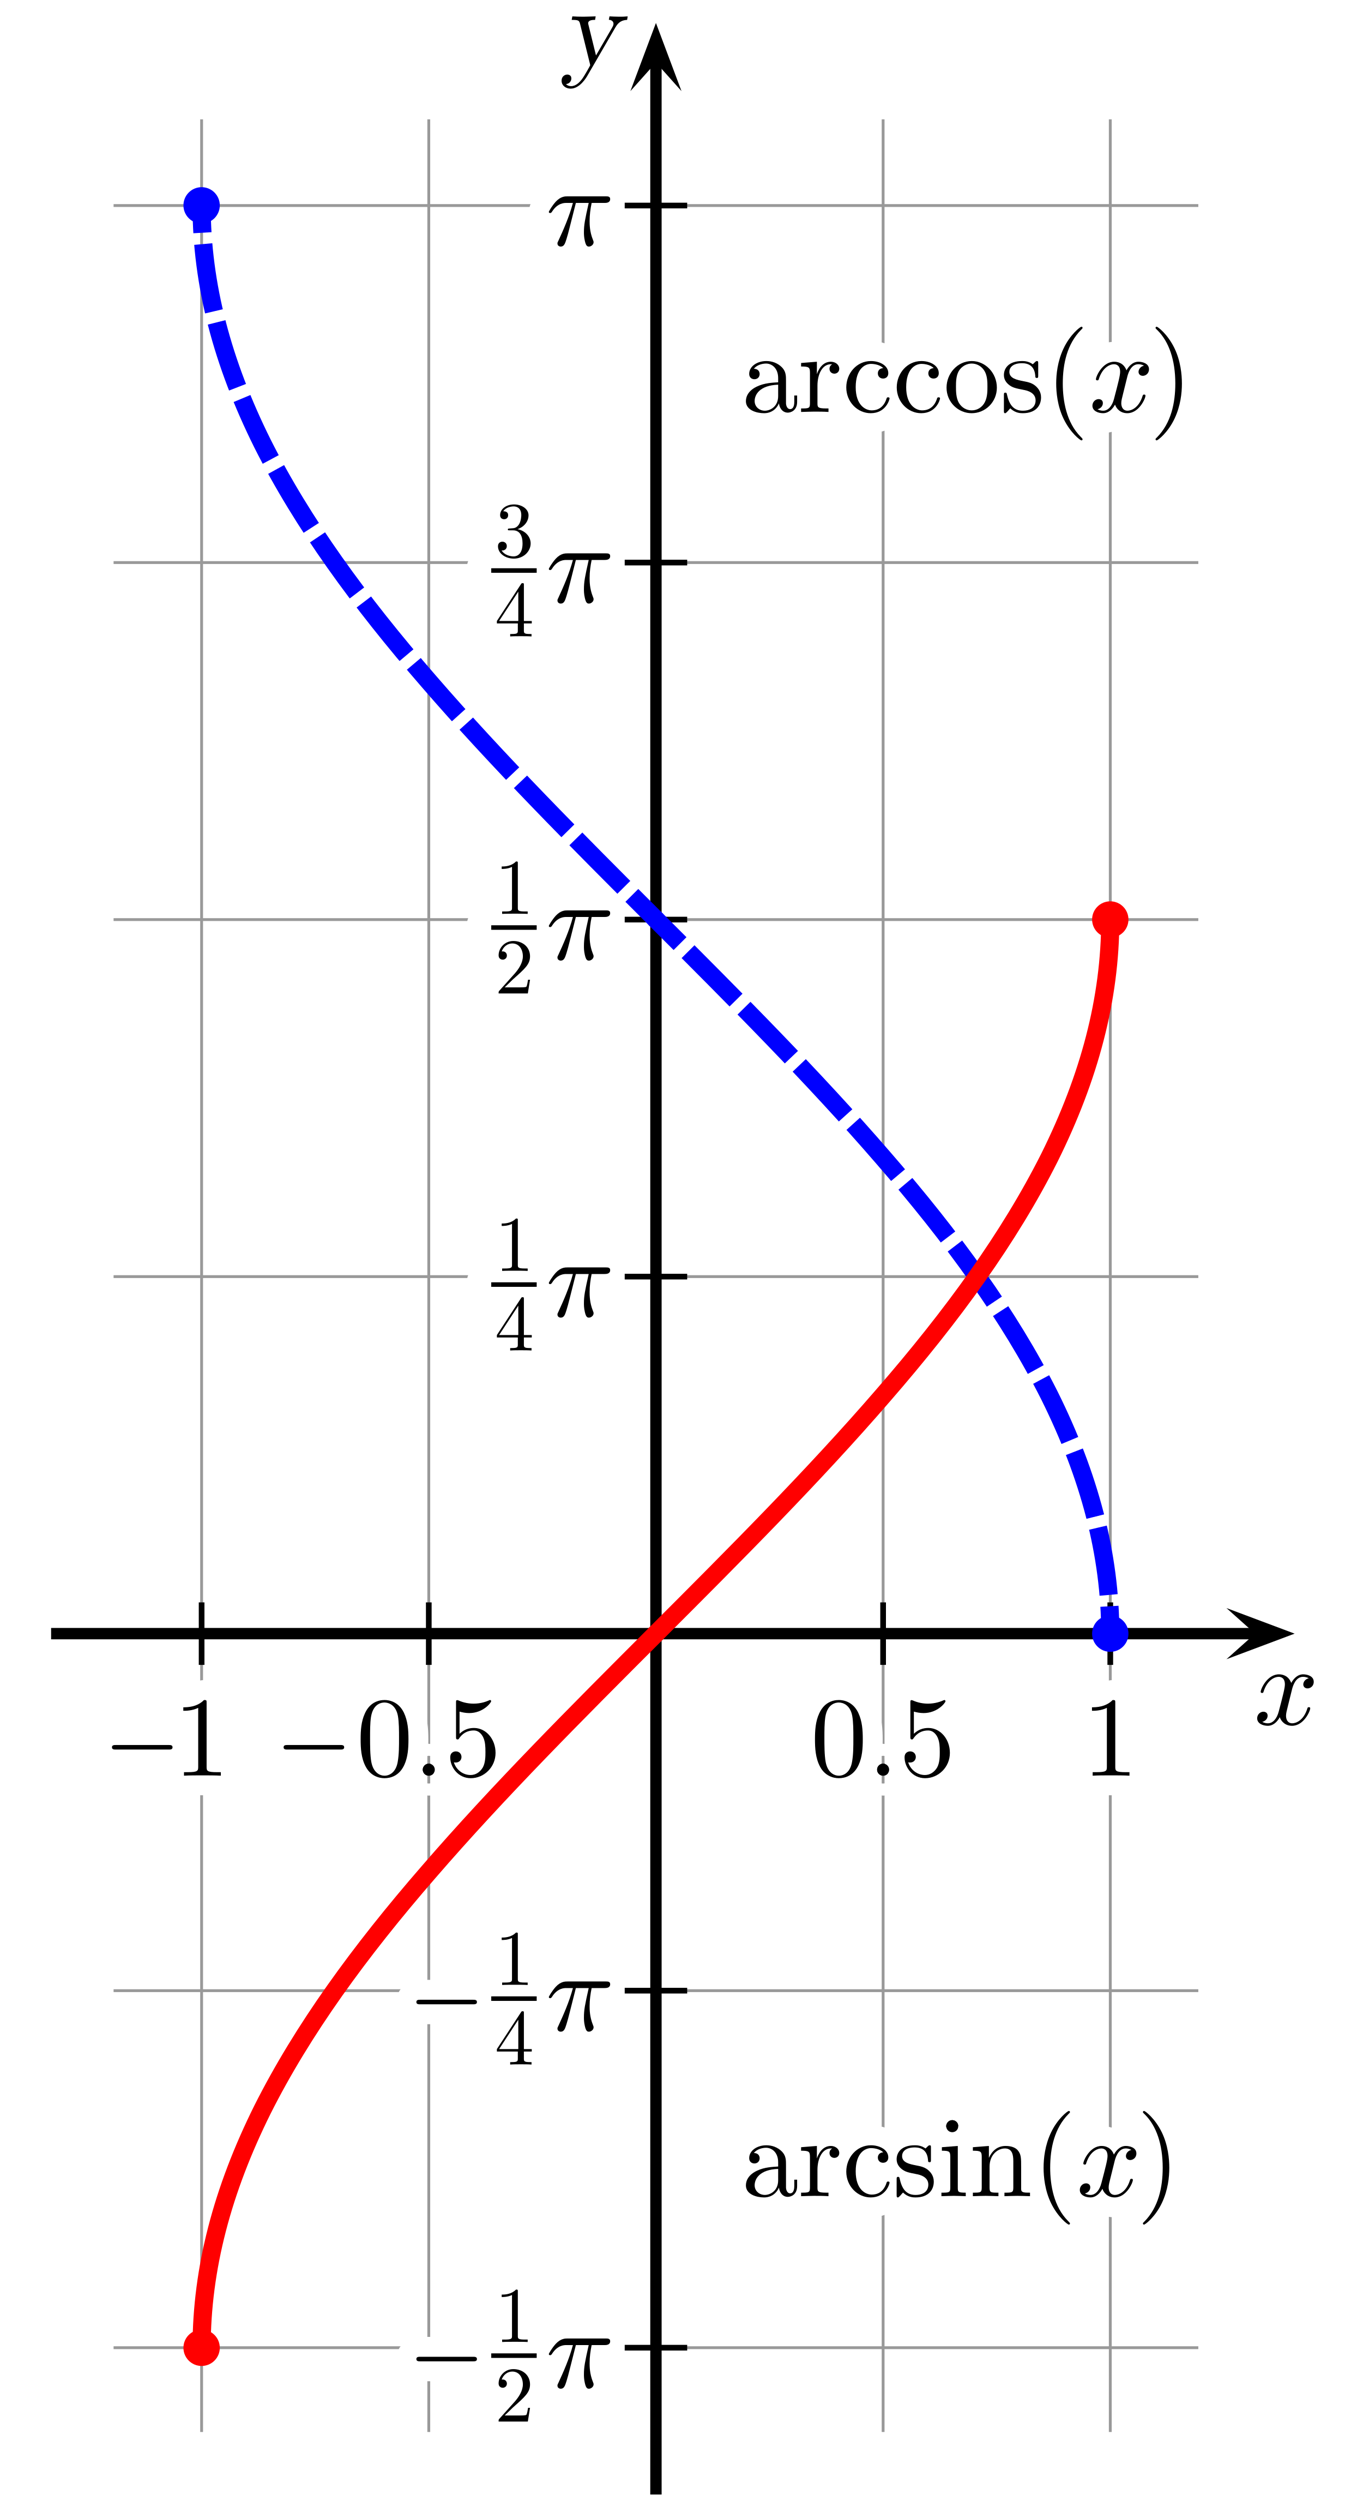<?xml version="1.0" encoding="UTF-8" standalone="no"?>
<svg id="arcsine_arccosine" version="1.1" baseProfile="full" xmlns="http://www.w3.org/2000/svg" xmlns:xlink="http://www.w3.org/1999/xlink" xmlns:ev="http://www.w3.org/2001/xml-events" width="240" height="440"><script xmlns=""/>

  <title>Arcsine Arccosine.svg - 
     a nice plot of the arcsine and the arccosine function</title>
  <desc>
     Arcsine(arcsin)-function + Arcsine(arccos)-function
     from Wikimedia Commons
     plot-range: complete functions
     plotted with cubic bezier-curves in several intervalls
     the bezier-controll-points are calculated to give a very accurate result.
     symbols in "Computer Modern" (TeX) font embedded
     created with a plain text editor using GNU/Linux

     about: http://commons.wikimedia.org/wiki/Image:Arcsine Arccosine.svg
     source: http://commons.wikimedia.org/
     rights: GNU Free Documentation license,
             Creative Commons Attribution ShareAlike license
  </desc>

  <defs>
    <!-- pstricks-style arrow, zoom 1.5 -->
    <marker id="Arrow" refX="2.52" refY="2.25" markerUnits="strokeWidth" markerWidth="6" markerHeight="4.5" orient="auto">
      <path d="M 2.52 2.25 L 0 4.5 L 6 2.25 L 0 0 z"/>
    </marker>
    <!-- filled dot marker -->
    <marker id="Dot_red" refX="1" refY="1" markerUnits="strokeWidth" markerWidth="2" markerHeight="2" orient="auto">
      <circle cx="1" cy="1" r="1" stroke="none" fill="red"/>
    </marker>
    <marker id="Dot_blue" refX="1" refY="1" markerUnits="strokeWidth" markerWidth="2" markerHeight="2" orient="auto">
      <circle cx="1" cy="1" r="1" stroke="none" fill="blue"/>
    </marker>

    <line id="xgridline" x1="0" x2="0" y1="140.5" y2="-266.5" stroke="black" stroke-width="0.5" stroke-linecap="butt"/>
    <line id="ygridline" x1="-95.5" x2="95.5" y1="0" y2="-0" stroke="black" stroke-width="0.5" stroke-linecap="butt"/>
    <line id="xtick" x1="0" x2="0" y1="5" y2="-5" stroke="black" stroke-width="1" stroke-linecap="square" opacity="1"/>
    <line id="ytick" x1="-5" x2="5" y1="0" y2="-0" stroke="black" stroke-width="1" stroke-linecap="square" opacity="1"/>

    <!-- now the used chars in "Computer Modern" font. They are implemented
         as plain paths and not as glyphs just because it didn't work -->

    <!-- a: horiz-adv-x="500"-->
    <path id="a" d="M 42 0 m 291 76 c 4 -40 31 -82 78 -82 c 21 0 82 14 82 95 v 56 h -25           v -56 c 0 -58 -25 -64 -36 -64 c -33 0 -37 45 -37 50 v 200           c 0 42 0 81 -36 118 c -39 39 -89 55 -137 55           c -82 0 -151 -47 -151 -113 c 0 -30 20 -47 46 -47 c 28 0 46 20 46 46           c 0 12 -5 45 -51 46 c 27 35 76 46 108 46 c 49 0 106 -39 106 -128           v -37 c -51 -3 -121 -6 -184 -36 c -75 -34 -100 -86 -100 -130           c 0 -81 97 -106 160 -106 c 66 0 112 40 131 87 z M 333 76 m -7 164           v -100 c 0 -95 -72 -129 -117 -129 c -49 0 -90 35 -90 85           c 0 55 42 138 207 144 z"/>
    <!-- r: horiz-adv-x="391.7"-->
    <path id="r" d="M 28 0 m 144 78 v 154 c 0 99 42 188 118 188 c 7 0 9 0 11 -1           c -3 -1 -23 -13 -23 -39 c 0 -28 21 -43 43 -43 c 18 0 43 12 43 44           c 0 32 -31 61 -74 61 c -73 0 -109 -67 -123 -110 v 110 l -139 -11           v -31 c 70 0 78 -7 78 -56 v -268 c 0 -45 -11 -45 -78 -45 v -31           c 39 1 86 3 114 3 c 40 0 87 0 127 -3 v 31 h -21           c -74 0 -76 11 -76 47 z"/>
    <!-- c: horiz-adv-x="444.4"-->
    <path id="c" d="M 34 0 m 325 386 c -41 -3 -47 -33 -47 -46 c 0 -26 18 -46 46 -46           c 26 0 46 17 46 47 c 0 68 -76 107 -153 107           c -125 0 -217 -108 -217 -232 c 0 -128 99 -227 215 -227           c 134 0 166 120 166 130 c 0 10 -10 10 -13 10 c -9 0 -11 -4 -13 -10           c -29 -93 -94 -105 -131 -105 c -53 0 -141 43 -141 204           c 0 163 82 205 135 205 c 9 0 72 -1 107 -37 z"/>
    <!-- s: horiz-adv-x="394.4"-->
    <path id="s" d="M 33 0 m 175 194 c 22 -4 104 -20 104 -92 c 0 -51 -35 -91 -113 -91           c -84 0 -120 57 -139 142 c -3 13 -4 17 -14 17 c -13 0 -13 -7 -13 -25           v -132 c 0 -17 0 -24 11 -24 c 5 0 6 1 25 20 c 2 2 2 4 20 23           c 44 -42 89 -43 110 -43 c 115 0 161 67 161 139 c 0 53 -30 83 -42 95           c -33 32 -72 40 -114 48 c -56 11 -123 24 -123 82 c 0 35 26 76 112 76           c 110 0 115 -90 117 -121 c 1 -9 10 -9 12 -9 c 13 0 13 5 13 24 v 101           c 0 17 0 24 -11 24 c -5 0 -7 0 -20 -12 c -3 -4 -13 -13 -17 -16           c -38 28 -79 28 -94 28 c -122 0 -160 -67 -160 -123           c 0 -35 16 -63 43 -85 c 32 -26 60 -32 132 -46 z"/>
    <!-- i: horiz-adv-x="277.8"-->
    <path id="i" d="M 33 0 m 144 442 l -140 -11 v -31 c 65 0 74 -6 74 -55 v -269           c 0 -45 -11 -45 -78 -45 v -31 c 32 1 86 3 110 3 c 35 0 70 -2 104 -3           v 31 c -66 0 -70 5 -70 44 z M 177 75 m 4 541 c 0 32 -25 53 -53 53           c -31 0 -53 -27 -53 -53 c 0 -27 22 -53 53 -53 c 28 0 53 21 53 53 z"/>
    <!-- n: horiz-adv-x="555.6"-->
    <path id="n" d="M 32 0 m 78 344 v -268 c 0 -45 -11 -45 -78 -45 v -31           c 35 1 86 3 113 3 c 26 0 78 -2 112 -3 v 31 c -67 0 -78 0 -78 45 v 184           c 0 104 71 160 135 160 c 63 0 74 -54 74 -111 v -233           c 0 -45 -11 -45 -78 -45 v -31 c 35 1 86 3 113 3 c 26 0 78 -2 112 -3           v 31 c -52 0 -77 0 -78 30 v 191 c 0 86 0 117 -31 153           c -14 17 -47 37 -105 37 c -73 0 -120 -43 -148 -105 v 105 l -141 -11           v -31 c 70 0 78 -7 78 -56 z"/>
    <!-- o: horiz-adv-x="500"-->
    <path id="o" d="M 28 0 m 443 214 c 0 128 -100 234 -221 234           c -125 0 -222 -109 -222 -234 c 0 -129 104 -225 221 -225           c 121 0 222 98 222 225 z M 471 214 m -221 -200 c -43 0 -87 21 -114 67           c -25 44 -25 105 -25 141 c 0 39 0 93 24 137 c 27 46 74 67 114 67           c 44 0 87 -22 113 -65 c 26 -43 26 -101 26 -139 c 0 -36 0 -90 -22 -134           c -22 -45 -66 -74 -116 -74 z"/>
    <!-- (: horiz-adv-x="388.9"-->
    <path id="parleft" d="M 99 0 m 232 -240 c 0 3 0 5 -17 22 c -125 126 -157 315 -157 468           c 0 174 38 348 161 473 c 13 12 13 14 13 17 c 0 7 -4 10 -10 10           c -10 0 -100 -68 -159 -195 c -51 -110 -63 -221 -63 -305           c 0 -78 11 -199 66 -312 c 60 -123 146 -188 156 -188 c 6 0 10 3 10 10           z"/>
    <!-- ): horiz-adv-x="388.9"-->
    <path id="parright" d="M 57 0 m 232 250 c 0 78 -11 199 -66 312 c -60 123 -146 188 -156 188           c -6 0 -10 -4 -10 -10 c 0 -3 0 -5 19 -23 c 98 -99 155 -258 155 -467           c 0 -171 -37 -347 -161 -473 c -13 -12 -13 -14 -13 -17           c 0 -6 4 -10 10 -10 c 10 0 100 68 159 195 c 51 110 63 221 63 305 z"/>
    <!-- x: horiz-adv-x="527.8"-->
    <path id="x" d="M 29 0 m 305 302 c 6 26 29 118 99 118 c 5 0 29 0 50 -13           c -28 -5 -48 -30 -48 -54 c 0 -16 11 -35 38 -35 c 22 0 54 18 54 58           c 0 52 -59 66 -93 66 c -58 0 -93 -53 -105 -76 c -25 66 -79 76 -108 76           c -104 0 -161 -129 -161 -154 c 0 -10 10 -10 12 -10 c 8 0 11 2 13 11           c 34 106 100 131 134 131 c 19 0 54 -9 54 -67 c 0 -31 -17 -98 -54 -238           c -16 -62 -51 -104 -95 -104 c -6 0 -29 0 -50 13 c 25 5 47 26 47 54           c 0 27 -22 35 -37 35 c -30 0 -55 -26 -55 -58 c 0 -46 50 -66 94 -66           c 66 0 102 70 105 76 c 12 -37 48 -76 108 -76 c 103 0 160 129 160 154           c 0 10 -9 10 -12 10 c -9 0 -11 -4 -13 -11           c -33 -107 -101 -131 -133 -131 c -39 0 -55 32 -55 66           c 0 22 6 44 17 88 z"/>
    <!-- y: horiz-adv-x="527.8"-->
    <path id="y" d="M -3 0 m 475 336 c 24 41 53 62 102 64 l 5 31 c -31 -3 -45 -3 -74 -3           c -26 0 -72 2 -86 3 l -6 -30 c 7 0 41 -4 41 -36           c 0 -13 -8 -26 -13 -35 l -141 -243 l -66 268 c -1 4 -3 11 -3 15           c 0 30 42 30 61 30 c 1 8 4 22 5 31 c -30 -1 -86 -3 -109 -3           c -30 0 -70 1 -96 3 l -6 -31 c 61 0 66 -5 74 -36 l 86 -348           c 2 -9 3 -13 3 -15 c 0 -3 -52 -95 -70 -119 c -23 -32 -57 -65 -98 -65           c -12 0 -31 3 -45 18 c 35 4 47 31 47 50 c 0 26 -20 34 -36 34           c -22 0 -50 -17 -50 -54 c 0 -41 35 -70 80 -70           c 81 0 139 100 145 110 z"/>
    <!-- pi: horiz-adv-x="570"-->
    <path id="pi" d="M 27 0 m 238 373 h 113 c -33 -148 -42 -191 -42 -258           c 0 -15 0 -42 8 -76 c 10 -44 21 -50 36 -50 c 20 0 41 18 41 38           c 0 6 0 8 -6 22 c -29 72 -29 137 -29 165 c 0 53 7 107 18 159 h 114           c 13 0 49 0 49 34 c 0 24 -21 24 -40 24 h -335 c -22 0 -60 0 -104 -47           c -35 -39 -61 -85 -61 -90 c 0 -1 0 -10 12 -10 c 8 0 10 4 16 12           c 49 77 107 77 127 77 h 57 c -32 -121 -86 -242 -128 -333           c -8 -15 -8 -17 -8 -24 c 0 -19 16 -27 29 -27 c 30 0 38 28 50 65           c 14 46 14 48 27 98 z"/>
    <!-- minus: horiz-adv-x="700"-->
    <path id="minus" d="M 83 0 m 578 230 c 14 0 33 0 33 20 c 0 20 -19 20 -33 20 h -467.2           c -14 0 -33 0 -33 -20 c 0 -20 19 -20 33 -20 z"/>
    <!-- 0: horiz-adv-x="500"-->
    <path id="zero" d="M 39 0 m 421 320 c 0 80 -5 160 -40 234 c -46 96 -128 112 -170 112           c -60 0 -133 -26 -174 -119 c -32 -69 -37 -147 -37 -227           c 0 -75 4 -165 45 -241 c 43 -81 116 -101 165 -101           c 54 0 130 21 174 116 c 32 69 37 147 37 226 z M 460 320 m -211 -320           c -39 0 -98 25 -116 121 c -11 60 -11 152 -11 211 c 0 64 0 130 8 184           c 19 119 94 128 119 128 c 33 0 99 -18 118 -117           c 10 -56 10 -132 10 -195 c 0 -75 0 -143 -11 -207           c -15 -95 -72 -125 -117 -125 z"/>
    <!-- 1: horiz-adv-x="500"-->
    <path id="one" d="M 89 0 m 205 640 c 0 24 0 26 -23 26 c -62 -64 -150 -64 -182 -64 v -31           c 20 0 79 0 131 26 v -518 c 0 -36 -3 -48 -93 -48 h -32 v -31           c 35 3 122 3 162 3 c 40 0 127 0 162 -3 v 31 h -32           c -90 0 -93 11 -93 48 z"/>
    <!-- 2: horiz-adv-x="500"-->
    <path id="two" d="M 50 0 m 399 174 h -25 c -5 -30 -12 -74 -22 -89 c -7 -8 -73 -8 -95 -8           h -180 l 106 103 c 156 138 216 192 216 292 c 0 114 -90 194 -212 194           c -113 0 -187 -92 -187 -181 c 0 -56 50 -56 53 -56 c 17 0 52 12 52 53           c 0 26 -18 52 -53 52 c -8 0 -10 0 -13 -1 c 23 65 77 102 135 102           c 91 0 134 -81 134 -163 c 0 -80 -50 -159 -105 -221 l -192 -214           c -11 -11 -11 -13 -11 -37 h 371 z"/>
    <!-- 3: horiz-adv-x="500"-->
    <path id="three" d="M 42 0 m 248 352 c 82 27 140 97 140 176 c 0 82 -88 138 -184 138           c -101 0 -177 -60 -177 -136 c 0 -33 22 -52 51 -52 c 31 0 51 22 51 51           c 0 50 -47 50 -62 50 c 31 49 97 62 133 62 c 41 0 96 -22 96 -112           c 0 -12 -2 -70 -28 -114 c -30 -48 -64 -51 -89 -52           c -8 -1 -32 -3 -39 -3 c -8 -1 -15 -2 -15 -12 c 0 -11 7 -11 24 -11           h 44 c 82 0 119 -68 119 -166 c 0 -136 -69 -165 -113 -165           c -43 0 -118 17 -153 76 c 35 -5 66 17 66 55 c 0 36 -27 56 -56 56           c -24 0 -56 -14 -56 -58 c 0 -91 93 -157 202 -157           c 122 0 213 91 213 193 c 0 82 -63 160 -167 181 z"/>
    <!-- 4: horiz-adv-x="500"-->
    <path id="four" d="M 28 0 m 0 165 h 266 v -87 c 0 -36 -2 -47 -76 -47 h -21 v -31           c 41 3 93 3 135 3 c 42 0 95 0 136 -3 v 31 h -21 c -74 0 -76 11 -76 47           v 87 h 100 v 31 h -100 v 455 c 0 20 0 26 -16 26 c -9 0 -12 0 -20 -12           l -307 -469 z M 28 196 m 272 0 h -244 l 244 373 z"/>
    <!-- 5: horiz-adv-x="500"-->
    <path id="five" d="M 50 0 m 399 201 c 0 119 -82 219 -190 219 c -48 0 -91 -16 -127 -51           v 195 c 20 -6 53 -13 85 -13 c 123 0 193 91 193 104 c 0 6 -3 11 -10 11           c -1 0 -3 0 -8 -3 c -20 -9 -69 -29 -136 -29 c -40 0 -86 7 -133 28           c -8 3 -10 3 -12 3 c -10 0 -10 -8 -10 -24 v -296 c 0 -18 0 -26 14 -26           c 7 0 9 3 13 9 c 11 16 48 70 129 70 c 52 0 77 -46 85 -64           c 16 -37 18 -76 18 -126 c 0 -35 0 -95 -24 -137           c -24 -39 -61 -65 -107 -65 c -73 0 -130 53 -147 112 c 3 -1 6 -2 17 -2           c 33 0 50 25 50 49 c 0 24 -17 49 -50 49 c -14 0 -49 -7 -49 -53           c 0 -86 69 -183 181 -183 c 116 0 218 96 218 223 z"/>
    <!-- .: horiz-adv-x="277.8"-->
    <path id="dot" d="M 192 378 m 0 -325 c 0 29 -24 53 -53 53 c -29 0 -53 -24 -53 -53           c 0 -29 24 -53 53 -53 c 29 0 53 24 53 53 z"/>

    <!--string expressions -->
    <g id="yl" transform="scale(0.02,-0.02)">
      <use xlink:href="#y" x="-527.8" y="0"/>
    </g>
    <g id="xl" transform="scale(0.02,-0.02)">
      <use xlink:href="#x" x="-285.75" y="0"/>
    </g>
    <g id="arcsinx" transform="scale(0.02,-0.02)">
      <use xlink:href="#a" x="0" y="0"/>
      <use xlink:href="#r" x="500" y="0"/>
      <use xlink:href="#c" x="891.7" y="0"/>
      <use xlink:href="#s" x="1336.1" y="0"/>
      <use xlink:href="#i" x="1730.5" y="0"/>
      <use xlink:href="#n" x="2008.3" y="0"/>
      <use xlink:href="#parleft" x="2563.9" y="0"/>
      <use xlink:href="#x" x="2952.8" y="0"/>
      <use xlink:href="#parright" x="3480.6" y="0"/>
    </g>
    <g id="arccosx" transform="scale(0.02,-0.02)">
      <use xlink:href="#a" x="0" y="0"/>
      <use xlink:href="#r" x="500" y="0"/>
      <use xlink:href="#c" x="891.7" y="0"/>
      <use xlink:href="#c" x="1336.1" y="0"/>
      <use xlink:href="#o" x="1780.5" y="0"/>
      <use xlink:href="#s" x="2280.5" y="0"/>
      <use xlink:href="#parleft" x="2674.9" y="0"/>
      <use xlink:href="#x" x="3063.8" y="0"/>
      <use xlink:href="#parright" x="3591.6" y="0"/>
    </g>
    <g id="xm1" transform="scale(0.02,-0.02)">
      <use xlink:href="#minus" x="-950" y="0"/>
      <use xlink:href="#one" x="-250" y="0"/>
    </g>
    <g id="xm05" transform="scale(0.02,-0.02)">
      <use xlink:href="#minus" x="-1438.9" y="0"/>
      <use xlink:href="#zero" x="-638.9" y="0"/>
      <use xlink:href="#dot" x="-138.9" y="0"/>
      <use xlink:href="#five" x="138.9" y="0"/>
    </g>
    <g id="x05" transform="scale(0.02,-0.02)">
      <use xlink:href="#zero" x="-638.9" y="0"/>
      <use xlink:href="#dot" x="-138.9" y="0"/>
      <use xlink:href="#five" x="138.9" y="0"/>
    </g>
    <g id="x1" transform="scale(0.02,-0.02)">
      <use xlink:href="#one" x="-250" y="0"/>
    </g>
    <g id="ym12pi" transform="scale(0.02,-0.02)">
      <use xlink:href="#minus" x="-1870" y="0"/>
      <path d="M -1090,300 h 440 v -40 h -400 v 40 z" fill="black"/>
      <use xlink:href="#one" x="-1471.5" y="0" transform="translate(0,400) scale(0.693,0.693)"/>
      <use xlink:href="#two" x="-1471.5" y="0" transform="translate(0,-300) scale(0.693,0.693)"/>
      <use xlink:href="#pi" x="-570" y="0"/>
    </g>
    <g id="ym14pi" transform="scale(0.02,-0.02)">
      <use xlink:href="#minus" x="-1870" y="0"/>
      <path d="M -1090,300 h 440 v -40 h -400 v 40 z" fill="black"/>
      <use xlink:href="#one" x="-1471.5" y="0" transform="translate(0,400) scale(0.693,0.693)"/>
      <use xlink:href="#four" x="-1471.5" y="0" transform="translate(0,-300) scale(0.693,0.693)"/>
      <use xlink:href="#pi" x="-570" y="0"/>
    </g>
    <g id="y14pi" transform="scale(0.02,-0.02)">
      <path d="M -1090,300 h 440 v -40 h -400 v 40 z" fill="black"/>
      <use xlink:href="#one" x="-1471.5" y="0" transform="translate(0,400) scale(0.693,0.693)"/>
      <use xlink:href="#four" x="-1471.5" y="0" transform="translate(0,-300) scale(0.693,0.693)"/>
      <use xlink:href="#pi" x="-570" y="0"/>
    </g>
    <g id="y12pi" transform="scale(0.02,-0.02)">
      <path d="M -1090,300 h 440 v -40 h -400 v 40 z" fill="black"/>
      <use xlink:href="#one" x="-1471.5" y="0" transform="translate(0,400) scale(0.693,0.693)"/>
      <use xlink:href="#two" x="-1471.5" y="0" transform="translate(0,-300) scale(0.693,0.693)"/>
      <use xlink:href="#pi" x="-570" y="0"/>
    </g>
    <g id="y34pi" transform="scale(0.02,-0.02)">
      <path d="M -1090,300 h 440 v -40 h -400 v 40 z" fill="black"/>
      <use xlink:href="#three" x="-1471.5" y="0" transform="translate(0,400) scale(0.693,0.693)"/>
      <use xlink:href="#four" x="-1471.5" y="0" transform="translate(0,-300) scale(0.693,0.693)"/>
      <use xlink:href="#pi" x="-570" y="0"/>
    </g>
    <g id="ypi" transform="scale(0.02,-0.02)">
      <use xlink:href="#pi" x="-570" y="0"/>
    </g>
  </defs>


<rect id="background" x="0" y="0" width="240" height="440" fill="white"/>


  <g transform="translate(115.5, 287.5)">
    <!-- grid -->
    <g id="grid" opacity="0.4">
      <use xlink:href="#xgridline" x="-80" y="0"/>
      <use xlink:href="#xgridline" x="-40" y="0"/>
      <use xlink:href="#xgridline" x="40" y="0"/>
      <use xlink:href="#xgridline" x="80" y="0"/>
      <use xlink:href="#ygridline" x="0" y="125.664"/>
      <use xlink:href="#ygridline" x="0" y="62.832"/>
      <use xlink:href="#ygridline" x="0" y="-62.832"/>
      <use xlink:href="#ygridline" x="0" y="-125.664"/>
      <use xlink:href="#ygridline" x="0" y="-188.496"/>
      <use xlink:href="#ygridline" x="0" y="-251.327"/>
    </g>

    <!-- label shadings -->
    <use id="xll_s" xlink:href="#xl" x="111" y="16" stroke="white" stroke-width="350px" stroke-linejoin="round"/>
    <use id="yll_s" xlink:href="#yl" x="-6" y="-149" stroke="white" stroke-width="350px" stroke-linejoin="round"/>
    <use id="arcsinxl_s" xlink:href="#arcsinx" x="15" y="99" stroke="white" stroke-width="350px" stroke-linejoin="round"/>
    <use id="arccosxl_s" xlink:href="#arccosx" x="15" y="-215" stroke="white" stroke-width="350px" stroke-linejoin="round"/>
    <g id="xmlabels_s" transform="translate(0,25)" stroke="white" stroke-width="350px" stroke-linejoin="round">
      <use xlink:href="#xm1" x="-80" y="0"/>
      <use xlink:href="#xm05" x="-40" y="0"/>
      <use xlink:href="#x05" x="40" y="0"/>
      <use xlink:href="#x1" x="80" y="0"/>
    </g>
    <g id="ylabels_s" transform="translate(-8,7)" stroke="white" stroke-width="350px" stroke-linejoin="round">
      <use xlink:href="#ym12pi" x="0" y="125.664"/>
      <use xlink:href="#ym14pi" x="0" y="62.832"/>
      <use xlink:href="#y14pi" x="0" y="-62.832"/>
      <use xlink:href="#y12pi" x="0" y="-125.664"/>
      <use xlink:href="#y34pi" x="0" y="-188.496"/>
      <use xlink:href="#ypi" x="0" y="-251.327"/>
    </g>
    <!-- labels -->
    <use id="xll" xlink:href="#xl" x="111" y="16"/>
    <use id="yll" xlink:href="#yl" x="-6" y="-276"/>
    <use id="arcsinxl" xlink:href="#arcsinx" x="15" y="99"/>
    <use id="arccosxl" xlink:href="#arccosx" x="15" y="-215"/>
    <g id="xlabels" transform="translate(0,25)">
      <use xlink:href="#xm1" x="-80" y="0"/>
      <use xlink:href="#xm05" x="-40" y="0"/>
      <use xlink:href="#x05" x="40" y="0"/>
      <use xlink:href="#x1" x="80" y="0"/>
    </g>
    <g id="ylabels" transform="translate(-8,7)">
      <use xlink:href="#ym12pi" x="0" y="125.664"/>
      <use xlink:href="#ym14pi" x="0" y="62.832"/>
      <use xlink:href="#y14pi" x="0" y="-62.832"/>
      <use xlink:href="#y12pi" x="0" y="-125.664"/>
      <use xlink:href="#y34pi" x="0" y="-188.496"/>
      <use xlink:href="#ypi" x="0" y="-251.327"/>
    </g>

    <!-- ticks -->
    <g id="ticks">
      <use xlink:href="#xtick" x="-80" y="0"/>
      <use xlink:href="#xtick" x="-40" y="0"/>
      <use xlink:href="#xtick" x="40" y="0"/>
      <use xlink:href="#xtick" x="80" y="0"/>
      <use xlink:href="#ytick" x="0" y="125.664"/>
      <use xlink:href="#ytick" x="0" y="62.832"/>
      <use xlink:href="#ytick" x="0" y="-62.832"/>
      <use xlink:href="#ytick" x="0" y="-125.664"/>
      <use xlink:href="#ytick" x="0" y="-188.496"/>
      <use xlink:href="#ytick" x="0" y="-251.327"/>
    </g>

    <!-- axes -->
    <line id="x-axis" x1="-105.5" x2="105.5" y1="0" y2="0" stroke="black" stroke-width="2" stroke-linecap="square" marker-end="url(#Arrow)"/>
    <line id="y-axis" x1="0" x2="0" y1="150.5" y2="-276.5" stroke="black" stroke-width="2" stroke-linecap="square" marker-end="url(#Arrow)"/>

    <!-- the controll points lie on the tangents of the function.
         they are furthermore positioned in a way to minimize the average
         quadratic distance between the bezier-curve and the function. -->

    <!-- arccosine curve -->
    <g transform="scale(80, -80)">
      <g transform="translate(0,1.571) scale(-1,-1) rotate(90)">
        <path id="sine-bow_blue" fill="none" marker-end="url(#Dot_blue)" stroke="blue" stroke-width="0.04px" stroke-linecap="butt" stroke-dasharray="0.15, 0.025" stroke-dashoffset="0.075" d="M 0,0               C 0.174,0.174 0.347,0.347 0.524,0.5               C 0.7,0.653 0.872,0.778 1.047,0.866               C 1.224,0.954 1.396,1 1.571,1"/>
      </g>
      <use transform="translate(0,1.571) scale(1,1) rotate(90)" x="0" y="0" xlink:href="#sine-bow_blue"/>
      <!-- fill the gap between the line-segments -->
      <circle fill="blue" stroke="none" cx="0" cy="1.571" r="0.02"/>
    </g>
    <!-- arcsine curve -->
    <g transform="scale(80, -80)">
      <g transform="scale(-1,1) rotate(90)">
        <path id="sine-bow" fill="none" marker-end="url(#Dot_red)" stroke="red" stroke-width="0.04px" stroke-linecap="butt" d="M 0,0               C 0.174,0.174 0.347,0.347 0.524,0.5               C 0.7,0.653 0.872,0.778 1.047,0.866               C 1.224,0.954 1.396,1 1.571,1"/>
      </g>
      <use transform="scale(1,-1) rotate(90)" x="0" y="0" xlink:href="#sine-bow"/>
      <!-- fill the gap between the line-segments -->
      <circle fill="red" stroke="none" cx="0" cy="0" r="0.02"/>
    </g>
  </g>
</svg>